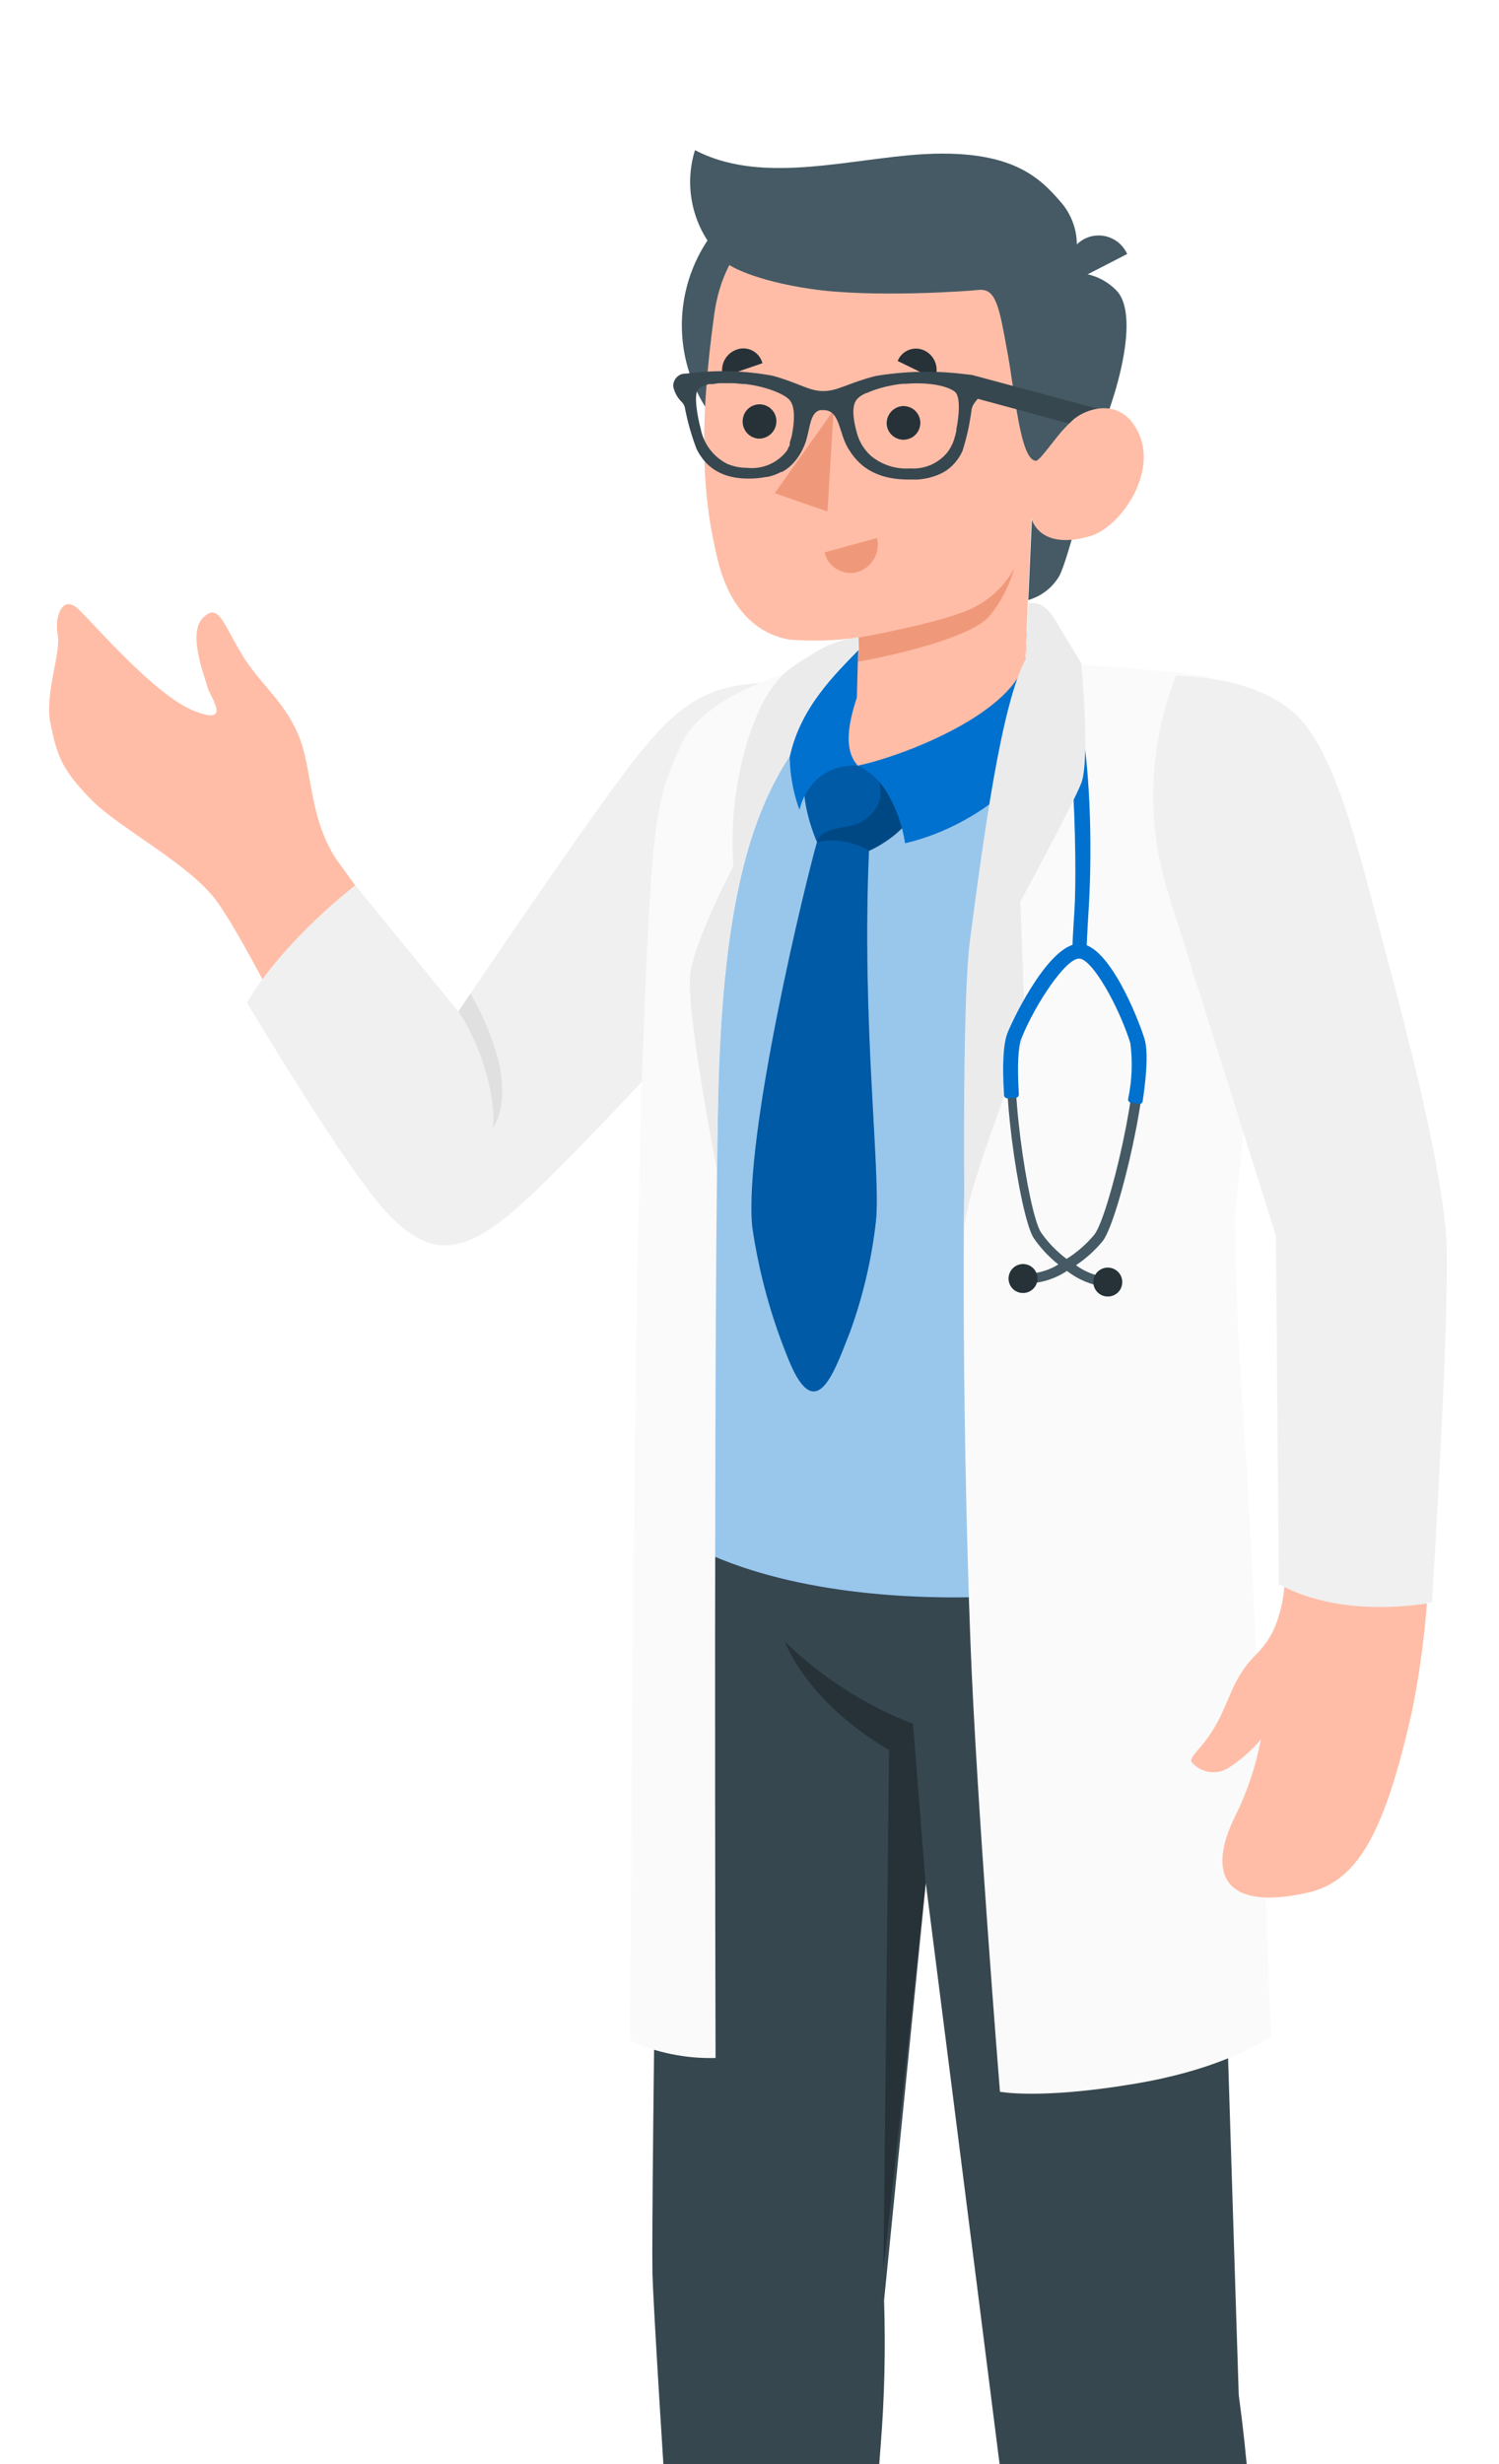 <svg width="56" height="92" viewBox="0 0 61 92" fill="none" xmlns="http://www.w3.org/2000/svg">
<g filter="url(#filter0_d_900_31370)">
<path d="M24.575 38.98C27.048 36.432 31.155 30.489 31.155 30.489L33.688 21.73C33.748 21.754 32.397 21.758 31.988 21.73C29.252 21.914 28.446 22.13 26.743 24.01C25.393 25.488 20.396 33.258 18.601 35.63L13.688 28.842C12.55 27.119 12.734 25.192 12.141 23.781C11.548 22.371 10.595 21.754 9.829 20.483C9.064 19.213 8.88 18.38 8.25 19.029C7.621 19.678 8.347 21.433 8.443 21.834C8.539 22.235 9.493 23.437 7.894 22.803C6.295 22.17 3.819 19.253 3.177 18.656C2.536 18.059 2.204 18.985 2.348 19.718C2.492 20.451 1.803 22.122 2.055 23.324C2.32 24.611 2.508 25.2 3.746 26.446C4.905 27.612 7.73 29.038 8.835 30.565C9.941 32.092 12.302 36.836 13.744 39.697C15.579 43.332 17.591 45.4 19.963 43.368C21.782 41.785 23.658 39.926 24.575 38.98Z" fill="#FFBDA7"/>
<path d="M30.898 21.664C28.802 21.856 27.692 22.333 25.601 25.074C23.509 27.815 18.652 35.032 18.652 35.032L14.457 29.899C14.457 29.899 11.568 32.099 10.049 34.671C10.049 34.671 14.108 41.483 15.735 43.202C17.362 44.921 18.62 45.057 20.832 43.202C23.044 41.347 29.423 34.31 29.423 34.31L30.898 21.664Z" fill="#F0F0F0"/>
<path d="M18.653 35.03C19.602 36.404 20.216 38.636 20.047 39.763C20.047 39.763 21.37 38.24 19.146 34.301L18.653 35.03Z" fill="#E0E0E0"/>
<path d="M49.335 56.071C49.428 60.695 50.409 91.297 50.409 91.297C50.749 93.798 50.951 96.316 51.014 98.839C51.143 104.953 49.86 119.467 49.86 119.467C49.576 120.785 44.651 121.322 43.998 120.132C43.998 120.132 41.305 99.079 40.54 93.028C39.875 87.747 37.675 70.476 37.675 70.476L35.976 87.446C36.041 89.424 35.994 91.404 35.836 93.377C35.639 96.182 34.233 112.687 34.233 112.687C34.209 113.717 29.088 114.566 28.222 113.052C28.222 113.052 26.619 88.945 26.551 86.376C26.495 83.447 26.904 55.738 26.904 55.738L49.335 56.071Z" fill="#37474F"/>
<path d="M37.154 64.002C35.21 63.249 33.438 62.113 31.944 60.66C31.944 60.66 32.774 63.064 36.176 65.068L35.952 86.185L37.666 70.469L37.154 64.002Z" fill="#263238"/>
<path d="M41.657 21.144C42.518 21.348 45.263 22.09 47.491 22.875C48.614 23.304 49.589 24.05 50.296 25.023C51.899 27.383 50.456 32.636 49.266 42.51C49.354 48.889 49.539 56.823 49.539 56.823C46.605 58.959 32.921 60.41 26.746 55.901C26.746 55.901 26.542 31.959 26.951 28.846C27.752 22.883 30.064 21.292 34.881 21.012L41.657 21.144Z" fill="#0071CE"/>
<path opacity="0.6" d="M41.657 21.144C42.518 21.348 45.263 22.09 47.491 22.875C48.614 23.304 49.589 24.05 50.296 25.023C51.899 27.383 50.456 32.636 49.266 42.51C49.354 48.889 49.539 56.823 49.539 56.823C46.605 58.959 32.921 60.41 26.746 55.901C26.746 55.901 26.542 31.959 26.951 28.846C27.752 22.883 30.064 21.292 34.881 21.012L41.657 21.144Z" fill="white"/>
<path d="M33.246 28.142C32.813 29.633 30.253 40.108 30.613 43.794C30.888 45.686 31.4 47.536 32.136 49.3C33.246 51.924 33.987 49.576 34.604 48.026C35.126 46.58 35.476 45.077 35.646 43.55C35.851 41.57 35.053 35.555 35.362 28.503C35.129 28.175 34.775 27.953 34.378 27.885C33.982 27.817 33.574 27.91 33.246 28.142Z" fill="#0071CE"/>
<path opacity="0.2" d="M33.246 28.142C32.813 29.633 30.253 40.108 30.613 43.794C30.888 45.686 31.4 47.536 32.136 49.3C33.246 51.924 33.987 49.576 34.604 48.026C35.126 46.58 35.476 45.077 35.646 43.55C35.851 41.57 35.053 35.555 35.362 28.503C35.129 28.175 34.775 27.953 34.378 27.885C33.982 27.817 33.574 27.91 33.246 28.142Z" fill="black"/>
<path d="M33.149 24.774C32.136 25.64 33.245 28.137 33.245 28.137C33.971 27.98 34.729 28.109 35.361 28.497C35.361 28.497 37.365 27.636 37.385 26.137C37.385 24.774 35.938 25.211 34.908 25.031C33.831 24.843 33.27 24.045 33.149 24.774Z" fill="#0071CE"/>
<path opacity="0.2" d="M33.149 24.774C32.136 25.64 33.245 28.137 33.245 28.137C33.971 27.98 34.729 28.109 35.361 28.497C35.361 28.497 37.365 27.636 37.385 26.137C37.385 24.774 35.938 25.211 34.908 25.031C33.831 24.843 33.27 24.045 33.149 24.774Z" fill="black"/>
<path opacity="0.2" d="M33.246 28.144C33.41 27.559 34.208 27.615 34.849 27.414C35.208 27.272 35.509 27.012 35.702 26.677C36.031 26.112 35.702 25.174 35.245 25.074C36.227 25.142 37.393 24.918 37.389 26.14C37.389 27.639 35.366 28.5 35.366 28.5C34.731 28.113 33.972 27.985 33.246 28.144Z" fill="black"/>
<path d="M40.214 7.304C40.179 8.535 39.78 9.728 39.067 10.733C38.355 11.738 37.36 12.509 36.21 12.949C35.059 13.389 33.804 13.479 32.603 13.206C31.402 12.934 30.308 12.312 29.46 11.419C28.612 10.525 28.047 9.401 27.838 8.187C27.628 6.973 27.783 5.724 28.282 4.598C28.781 3.472 29.603 2.519 30.643 1.86C31.684 1.2 32.896 0.864 34.127 0.892C34.949 0.912 35.758 1.093 36.509 1.426C37.26 1.759 37.938 2.237 38.504 2.833C39.069 3.429 39.511 4.13 39.805 4.898C40.099 5.665 40.238 6.482 40.214 7.304Z" fill="#455A64"/>
<path d="M44.651 11.832C44.651 11.832 43.525 16.552 43.104 17.322C42.825 17.796 42.375 18.144 41.846 18.296L41.994 14.958L44.651 11.832Z" fill="#455A64"/>
<path d="M43.545 5.001C43.898 4.97 44.252 5.02 44.583 5.146C44.913 5.273 45.211 5.472 45.453 5.73C46.254 6.6 45.737 9.249 44.651 11.833L42.744 12.005L43.545 5.001Z" fill="#455A64"/>
<path d="M42.17 11.995C42.546 12.231 43.107 11.51 43.592 11.029C44.077 10.548 45.624 9.915 46.353 11.546C47.082 13.177 45.584 15.348 44.35 15.701C42.25 16.306 41.969 14.96 41.969 14.96L41.613 23.471C40.126 25.286 36.628 25.386 34.893 25.034C33.506 24.753 33.486 23.771 34.853 22.265L34.917 19.824C33.987 19.951 33.047 19.978 32.112 19.904C30.585 19.628 29.643 18.398 29.223 16.727C28.582 14.174 28.421 11.325 29.067 6.661C29.868 0.927 36.58 1.051 40.134 3.387C43.688 5.723 42.17 11.995 42.17 11.995Z" fill="#FFBDA7"/>
<path d="M42.154 12.634C42.346 12.634 43.108 11.432 43.593 11.031C44.262 10.45 43.544 5.021 43.544 5.021C43.78 4.548 43.868 4.014 43.797 3.491C43.725 2.967 43.498 2.476 43.144 2.084C42.266 1.07 41.04 -0.172 36.937 0.212C34.011 0.489 30.814 1.322 28.281 0C28.023 0.831 28.02 1.72 28.27 2.553C28.521 3.386 29.014 4.126 29.688 4.676C29.688 4.676 30.605 5.297 33.038 5.65C35.47 6.003 39.285 5.742 39.806 5.686C40.515 5.606 40.651 6.295 40.988 8.178C41.3 9.813 41.509 12.606 42.154 12.634Z" fill="#455A64"/>
<path d="M43.529 5.425L45.869 4.223C45.799 4.066 45.697 3.924 45.571 3.807C45.445 3.69 45.296 3.6 45.133 3.542C44.971 3.484 44.799 3.46 44.627 3.471C44.455 3.482 44.287 3.528 44.134 3.606C43.816 3.771 43.576 4.054 43.463 4.393C43.35 4.733 43.374 5.103 43.529 5.425Z" fill="#455A64"/>
<path d="M34.932 19.825C34.932 19.825 38.37 19.219 39.581 18.622C40.293 18.271 40.883 17.713 41.272 17.02C41.074 17.715 40.739 18.364 40.286 18.927C39.384 20.025 34.908 20.81 34.908 20.81L34.932 19.825Z" fill="#F0997A"/>
<path d="M36.084 11.156C36.096 11.29 36.148 11.417 36.232 11.521C36.316 11.626 36.429 11.703 36.557 11.744C36.685 11.785 36.822 11.787 36.951 11.751C37.08 11.715 37.196 11.642 37.284 11.54C37.372 11.439 37.428 11.314 37.445 11.181C37.463 11.048 37.441 10.912 37.382 10.792C37.324 10.671 37.231 10.57 37.115 10.502C37 10.434 36.867 10.401 36.733 10.407C36.547 10.42 36.375 10.507 36.253 10.647C36.132 10.788 36.071 10.971 36.084 11.156Z" fill="#263238"/>
<path d="M36.529 8.574L38.035 9.307C38.13 9.101 38.142 8.865 38.067 8.651C37.992 8.437 37.837 8.259 37.635 8.157C37.535 8.107 37.427 8.078 37.316 8.071C37.205 8.065 37.094 8.083 36.99 8.122C36.886 8.161 36.791 8.221 36.712 8.299C36.632 8.377 36.57 8.47 36.529 8.574Z" fill="#263238"/>
<path d="M35.691 15.773L33.551 16.358C33.585 16.5 33.647 16.633 33.733 16.75C33.819 16.868 33.927 16.966 34.052 17.041C34.176 17.116 34.315 17.165 34.459 17.185C34.603 17.206 34.749 17.197 34.89 17.16C35.175 17.075 35.417 16.884 35.566 16.626C35.715 16.368 35.76 16.063 35.691 15.773Z" fill="#F0997A"/>
<path d="M29.424 9.214L31.027 8.665C30.999 8.557 30.95 8.456 30.881 8.369C30.812 8.282 30.726 8.21 30.628 8.157C30.53 8.105 30.423 8.073 30.312 8.065C30.201 8.056 30.09 8.071 29.985 8.108C29.765 8.182 29.584 8.339 29.479 8.546C29.374 8.753 29.354 8.993 29.424 9.214Z" fill="#263238"/>
<path d="M30.225 10.962C30.215 11.053 30.223 11.145 30.249 11.233C30.274 11.321 30.317 11.403 30.374 11.474C30.432 11.546 30.503 11.605 30.583 11.649C30.663 11.693 30.751 11.721 30.842 11.731C31.027 11.743 31.21 11.682 31.35 11.56C31.491 11.439 31.577 11.267 31.592 11.082C31.599 10.992 31.59 10.902 31.563 10.816C31.536 10.73 31.492 10.65 31.434 10.581C31.376 10.512 31.305 10.455 31.225 10.414C31.145 10.372 31.058 10.347 30.968 10.339C30.879 10.331 30.788 10.341 30.703 10.368C30.617 10.395 30.537 10.438 30.468 10.496C30.399 10.554 30.342 10.625 30.3 10.705C30.259 10.785 30.233 10.872 30.225 10.962Z" fill="#263238"/>
<path d="M33.923 10.574L33.674 14.697L31.527 13.952L33.923 10.574Z" fill="#F0997A"/>
<path d="M34.908 25.031C36.812 24.63 41.319 22.871 41.744 20.671L41.8 19.469C42.542 19.469 42.878 20.29 43.243 21.472C43.395 24.582 40.113 27.423 36.832 28.188C36.721 27.467 36.475 26.774 36.106 26.145C35.827 25.662 35.409 25.275 34.908 25.031Z" fill="#0071CE"/>
<path d="M34.925 20.129C34.423 20.283 33.966 20.558 33.595 20.93C31.131 23.483 32.537 26.829 32.537 26.829C32.664 26.272 32.982 25.778 33.435 25.43C33.868 25.136 34.387 24.995 34.909 25.03C34.304 24.384 34.541 23.258 34.869 22.261L34.925 20.129Z" fill="#0071CE"/>
<path d="M27.761 9.101L28.094 9.069C29.206 8.934 30.333 8.969 31.436 9.173C32.509 9.466 32.898 9.79 33.487 9.798C34.076 9.806 34.505 9.474 35.627 9.185C36.804 8.988 38.004 8.959 39.189 9.101L39.55 9.141L44.651 10.511C44.212 10.581 43.809 10.793 43.505 11.117L39.786 10.111C39.734 10.183 39.682 10.247 39.646 10.291C39.595 10.366 39.558 10.451 39.538 10.54C39.467 11.116 39.342 11.685 39.165 12.239C39.06 12.467 38.914 12.674 38.732 12.848C38.663 12.914 38.588 12.975 38.508 13.028L38.376 13.108C38.248 13.177 38.114 13.233 37.975 13.276L37.907 13.296L37.803 13.325L37.691 13.348C37.574 13.372 37.456 13.388 37.338 13.397H37.19H37.001C35.535 13.397 34.902 12.771 34.513 12.126C34.124 11.481 34.184 10.572 33.511 10.572H33.447H33.387C32.89 10.672 32.986 11.509 32.69 12.106C32.578 12.358 32.422 12.587 32.229 12.784L32.121 12.884L32.061 12.932L31.997 12.98L31.94 13.016L31.88 13.056L31.832 13.084H31.796C31.615 13.181 31.42 13.251 31.219 13.292H31.167C30.933 13.338 30.696 13.36 30.458 13.357C29.087 13.357 28.586 12.623 28.346 12.154C28.136 11.602 27.975 11.032 27.865 10.451C27.84 10.366 27.793 10.289 27.729 10.227C27.558 10.057 27.442 9.839 27.396 9.602C27.393 9.49 27.427 9.38 27.493 9.289C27.559 9.198 27.653 9.132 27.761 9.101ZM34.878 11.529C34.976 11.874 35.169 12.185 35.435 12.427C35.883 12.799 36.456 12.984 37.037 12.944C37.323 12.964 37.609 12.916 37.872 12.803C38.135 12.69 38.367 12.516 38.548 12.295L38.596 12.23C38.611 12.21 38.624 12.189 38.636 12.166C38.651 12.148 38.663 12.128 38.672 12.106L38.704 12.054L38.724 12.01C38.724 12.01 38.724 11.982 38.744 11.97C38.764 11.958 38.764 11.93 38.773 11.906C38.8 11.842 38.821 11.778 38.841 11.718C38.841 11.678 38.865 11.642 38.873 11.605C38.881 11.569 38.905 11.477 38.917 11.421C38.929 11.365 38.917 11.401 38.917 11.389V11.353C39.013 10.904 39.113 10.023 38.853 9.822C38.592 9.622 37.919 9.422 36.849 9.502H36.733C36.567 9.517 36.403 9.542 36.24 9.578L36.048 9.618C35.885 9.656 35.725 9.703 35.567 9.758L35.422 9.814L35.262 9.882H35.23L35.174 9.914C35.053 9.969 34.945 10.048 34.858 10.147C34.633 10.443 34.737 11.028 34.878 11.529ZM28.51 11.313C28.568 11.621 28.695 11.912 28.884 12.163C29.072 12.414 29.316 12.618 29.596 12.759C29.85 12.865 30.122 12.92 30.398 12.92C30.7 12.953 31.005 12.909 31.286 12.792C31.566 12.675 31.812 12.489 32.001 12.251C32.011 12.238 32.02 12.225 32.029 12.21C32.041 12.195 32.051 12.179 32.061 12.162V12.138L32.101 12.066L32.141 11.982C32.141 11.969 32.141 11.955 32.141 11.942V11.906C32.143 11.897 32.143 11.887 32.141 11.878C32.183 11.771 32.214 11.659 32.233 11.545C32.329 11.044 32.365 10.459 32.149 10.183C31.932 9.906 31.119 9.602 30.341 9.514C30.161 9.514 29.993 9.482 29.841 9.478H29.396H29.264C29.179 9.485 29.095 9.497 29.011 9.514H28.955H28.915H28.855L28.783 9.534L28.667 9.578C28.571 9.613 28.482 9.663 28.402 9.726C28.222 9.983 28.39 10.868 28.51 11.313Z" fill="#37474F"/>
<path d="M41.738 20.805C41.738 20.805 40.288 28.086 39.663 33.01C39.037 37.935 39.154 51.844 39.49 60.659C39.731 67.071 40.692 78.964 40.692 78.964C40.692 78.964 42.295 79.284 46.106 78.651C49.368 78.114 51.019 77.148 51.716 76.728C51.716 76.728 51.111 58.668 50.65 52.361C50.229 46.546 50.249 43.349 50.249 43.349L51.62 30.073C51.62 30.073 51.516 21.73 48.927 21.378C46.254 21.013 41.738 20.805 41.738 20.805Z" fill="#FAFAFA"/>
<path d="M44.213 32.744C44.213 32.44 44.245 31.783 44.297 30.949C44.554 26.882 44.181 20.996 42.811 20.703L42.687 21.264C43.692 21.48 43.849 28.938 43.724 30.913C43.668 31.763 43.628 32.432 43.64 32.769L44.213 32.744Z" fill="#0071CE"/>
<path d="M49.419 64.153C50.08 63.027 50.116 62.185 51.114 61.179C51.541 60.766 51.852 60.248 52.016 59.677C52.32 58.775 52.304 57.833 52.376 56.848L58.166 57.116C58.118 59.27 57.879 61.416 57.453 63.528C56.355 68.364 55.293 70.4 53.214 70.868C49.896 71.618 49.078 70.187 50.245 67.795C50.745 66.797 51.104 65.734 51.31 64.638C50.951 65.061 50.534 65.432 50.072 65.739C49.837 65.915 49.543 65.995 49.251 65.963C48.959 65.931 48.689 65.79 48.497 65.567C48.353 65.355 48.898 65.038 49.419 64.153Z" fill="#FFBDA7"/>
<path d="M47.856 21.379C47.856 21.379 50.938 21.335 52.665 22.89C54.392 24.445 55.309 28.604 56.427 32.775C57.545 36.947 58.539 40.994 58.831 43.895C59.08 46.299 58.27 59.066 58.27 59.066C58.27 59.066 54.748 59.807 52.039 58.32L51.923 44.155L47.455 29.954C46.639 27.13 46.78 24.115 47.856 21.379Z" fill="#F0F0F0"/>
<path d="M41.845 18.432C42.245 18.348 42.618 18.56 42.947 19.121C43.275 19.682 44 20.86 44 20.86C44 20.86 44.373 24.771 44 25.745C43.676 26.586 41.524 30.553 41.524 30.553C41.524 30.553 41.664 34.416 41.7 35.57C41.736 36.724 39.5 41.541 39.248 43.777C39.248 43.777 39.136 34.685 39.468 32.156C40.045 27.748 40.767 22.499 41.74 20.696L41.845 18.432Z" fill="#EBEBEB"/>
<path d="M45.051 46.24H45.099V45.839C44.624 45.802 44.169 45.633 43.785 45.35C44.197 45.076 44.566 44.742 44.879 44.36C45.524 43.523 46.939 37.548 46.506 36.158C46.137 34.992 44.991 32.419 43.974 32.375H43.946C42.928 32.375 41.585 34.807 41.141 35.929C40.588 37.28 41.489 43.35 42.062 44.24C42.341 44.648 42.68 45.011 43.068 45.318C42.663 45.57 42.194 45.701 41.718 45.695L41.666 46.095C42.289 46.105 42.9 45.926 43.421 45.582C43.892 45.949 44.457 46.177 45.051 46.24ZM43.925 32.772C44.526 32.796 45.6 34.707 46.093 36.27C46.494 37.548 45.132 43.33 44.535 44.104C44.212 44.491 43.831 44.825 43.404 45.093C43 44.791 42.647 44.426 42.359 44.012C41.83 43.19 40.964 37.316 41.473 36.074C42.09 34.555 43.308 32.772 43.913 32.772H43.925Z" fill="#455A64"/>
<path d="M41.043 45.866C41.039 45.944 41.051 46.021 41.077 46.093C41.103 46.166 41.144 46.233 41.196 46.29C41.248 46.347 41.311 46.393 41.381 46.425C41.451 46.458 41.527 46.476 41.604 46.479C41.681 46.483 41.759 46.471 41.831 46.444C41.904 46.418 41.971 46.377 42.028 46.325C42.085 46.273 42.132 46.21 42.164 46.14C42.197 46.07 42.216 45.994 42.219 45.916C42.223 45.839 42.211 45.762 42.184 45.689C42.158 45.616 42.117 45.549 42.065 45.492C42.013 45.435 41.95 45.389 41.88 45.356C41.809 45.323 41.733 45.305 41.656 45.301C41.579 45.298 41.502 45.31 41.429 45.337C41.356 45.364 41.289 45.404 41.233 45.457C41.175 45.509 41.13 45.572 41.097 45.643C41.065 45.713 41.046 45.789 41.043 45.866Z" fill="#263238"/>
<path d="M44.491 46.009C44.487 46.086 44.5 46.163 44.526 46.236C44.553 46.309 44.594 46.376 44.646 46.433C44.699 46.489 44.762 46.536 44.832 46.568C44.902 46.601 44.978 46.619 45.056 46.622C45.133 46.626 45.21 46.614 45.283 46.588C45.355 46.562 45.422 46.521 45.479 46.469C45.536 46.417 45.582 46.354 45.615 46.284C45.647 46.214 45.666 46.138 45.669 46.061C45.672 45.984 45.66 45.906 45.634 45.834C45.608 45.761 45.567 45.694 45.515 45.637C45.462 45.58 45.399 45.533 45.329 45.501C45.259 45.468 45.183 45.449 45.106 45.446C45.029 45.443 44.951 45.454 44.879 45.481C44.806 45.507 44.739 45.548 44.682 45.6C44.625 45.652 44.578 45.715 44.546 45.785C44.513 45.856 44.494 45.931 44.491 46.009Z" fill="#263238"/>
<path d="M41 38.561L41.336 38.537C41.354 38.536 41.371 38.532 41.386 38.524C41.402 38.517 41.416 38.506 41.428 38.493C41.439 38.48 41.448 38.465 41.454 38.448C41.459 38.432 41.462 38.414 41.461 38.397C41.392 37.275 41.428 36.45 41.565 36.121C42.158 34.67 43.388 32.855 43.921 32.879C44.454 32.903 45.524 34.815 45.996 36.309C46.097 37.067 46.067 37.837 45.908 38.585C45.903 38.62 45.911 38.655 45.931 38.684C45.951 38.712 45.982 38.732 46.017 38.738L46.353 38.79C46.371 38.792 46.388 38.791 46.405 38.786C46.422 38.781 46.438 38.773 46.452 38.763C46.465 38.752 46.477 38.738 46.486 38.723C46.494 38.708 46.499 38.691 46.501 38.673C46.686 37.427 46.71 36.57 46.57 36.129C46.321 35.328 45.139 32.326 43.949 32.274C42.759 32.222 41.324 35.115 41.008 35.88C40.831 36.309 40.779 37.163 40.859 38.421C40.858 38.44 40.861 38.459 40.868 38.476C40.874 38.494 40.885 38.51 40.898 38.523C40.911 38.536 40.927 38.546 40.945 38.553C40.962 38.56 40.981 38.562 41 38.561Z" fill="#0071CE"/>
<path d="M34.934 19.824C34.405 19.872 33.944 20.654 32.726 21.026C30.45 21.7 28.382 22.733 27.745 24.132C26.687 26.448 26.515 26.905 26.142 37.219C25.769 47.533 25.637 76.889 25.637 76.889C26.73 77.383 27.921 77.623 29.119 77.591C29.119 77.591 29.027 45.173 29.244 37.884C29.46 30.595 30.566 27.037 32.145 24.633C32.59 22.629 34.008 21.291 34.95 20.313L34.934 19.824Z" fill="#FAFAFA"/>
<path d="M32.136 24.641C30.558 27.045 29.456 30.6 29.235 37.892C29.211 38.758 29.187 39.976 29.167 41.439C29.167 41.439 27.869 34.835 28.097 33.425C28.326 32.014 29.848 29.113 29.848 29.113C29.652 26.709 30.213 23.96 31.139 22.301C31.354 21.914 31.624 21.561 31.94 21.251C32.248 21.002 32.576 20.779 32.922 20.586C33.514 20.164 34.203 19.898 34.925 19.812V20.309C34 21.299 32.581 22.63 32.136 24.641Z" fill="#EBEBEB"/>
</g>
<defs>
<filter id="filter0_d_900_31370" x="-0" y="0" width="60.879" height="139.066" filterUnits="userSpaceOnUse" color-interpolation-filters="sRGB">
<feFlood flood-opacity="0" result="BackgroundImageFix"/>
<feColorMatrix in="SourceAlpha" type="matrix" values="0 0 0 0 0 0 0 0 0 0 0 0 0 0 0 0 0 0 127 0" result="hardAlpha"/>
<feOffset dy="2"/>
<feGaussianBlur stdDeviation="1"/>
<feComposite in2="hardAlpha" operator="out"/>
<feColorMatrix type="matrix" values="0 0 0 0 0 0 0 0 0 0 0 0 0 0 0 0 0 0 0.25 0"/>
<feBlend mode="normal" in2="BackgroundImageFix" result="effect1_dropShadow_900_31370"/>
<feBlend mode="normal" in="SourceGraphic" in2="effect1_dropShadow_900_31370" result="shape"/>
</filter>
</defs>
</svg>

